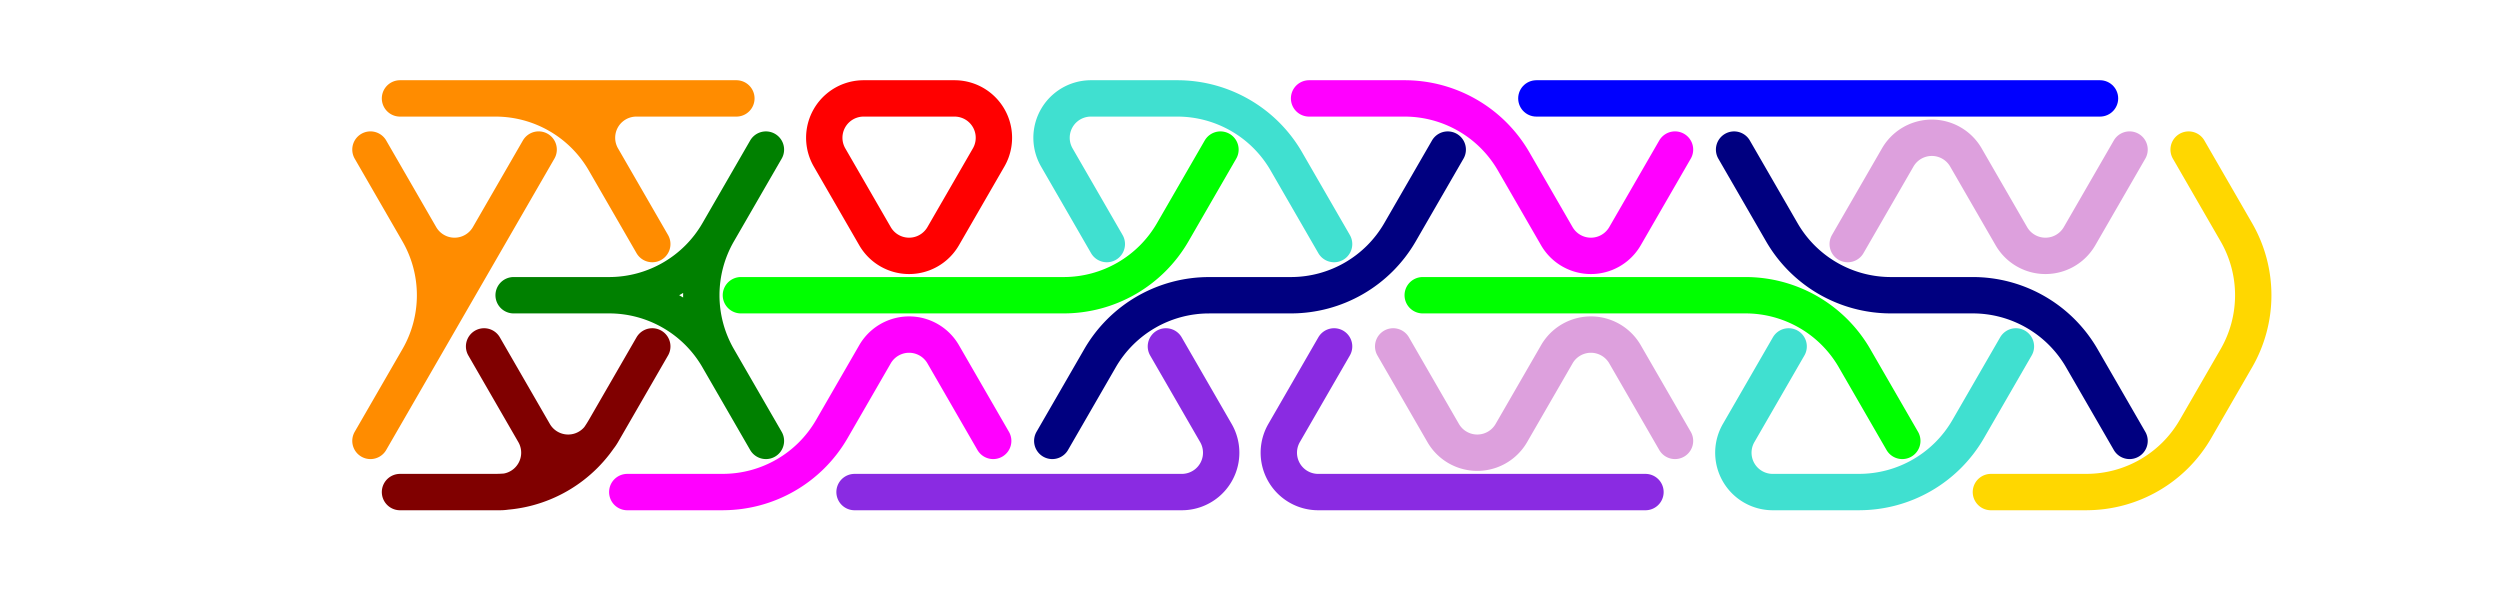 <?xml version="1.0" standalone="no"?>
<!-- Created by Polyform Puzzler (http://puzzler.sourceforge.net/) -->
<svg width="110.0" height="25.981" viewBox="0 0 110.0 25.981"
     xmlns="http://www.w3.org/2000/svg"
     xmlns:xlink="http://www.w3.org/1999/xlink">
<g>
<path stroke="gold" stroke-width="1.6" stroke-linecap="round"
      fill="none" d="M 87.600,21.651 l 4.200,0.000 M 96.600,18.879 a 5.543,5.543 0 0,1 -4.800,2.771 M 96.600,18.879 l 1.800,-3.118 M 98.400,10.219 a 5.543,5.543 0 0,1 0.000,5.543 M 98.400,10.219 l -2.100,-3.637">
<desc>C3</desc>
</path>
<path stroke="maroon" stroke-width="1.6" stroke-linecap="round"
      fill="none" d="M 17.600,21.651 l 4.400,0.000 M 23.500,19.053 a 1.732,1.732 0 0,1 -1.500,2.598 M 23.500,19.053 l -2.200,-3.811 M 26.500,19.053 a 1.732,1.732 0 0,1 -3.000,0.000 M 26.500,19.053 l 2.200,-3.811 M 26.600,18.879 a 5.543,5.543 0 0,1 -4.800,2.771">
<desc>E3</desc>
</path>
<path stroke="blue" stroke-width="1.6" stroke-linecap="round"
      fill="none" d="M 67.600,4.330 l 7.400,0.000 M 75.000,4.330 l 10.000,0.000 M 85.000,4.330 l 7.400,0.000">
<desc>I3</desc>
</path>
<path stroke="blueviolet" stroke-width="1.6" stroke-linecap="round"
      fill="none" d="M 37.600,21.651 l 7.400,0.000 M 45.000,21.651 l 7.000,0.000 M 53.500,19.053 a 1.732,1.732 0 0,1 -1.500,2.598 M 53.500,19.053 l -2.200,-3.811">
<desc>J3</desc>
</path>
<path stroke="lime" stroke-width="1.6" stroke-linecap="round"
      fill="none" d="M 32.600,12.990 l 7.400,0.000 M 40.000,12.990 l 6.800,0.000 M 51.600,10.219 a 5.543,5.543 0 0,1 -4.800,2.771 M 51.600,10.219 l 2.100,-3.637">
<desc>L3</desc>
</path>
<path stroke="red" stroke-width="1.6" stroke-linecap="round"
      fill="none" d="M 36.500,6.928 a 1.732,1.732 0 0,1 1.500,-2.598 M 38.000,4.330 l 4.000,0.000 M 38.500,10.392 l -2.000,-3.464 M 41.500,10.392 a 1.732,1.732 0 0,1 -3.000,0.000 M 41.500,10.392 l 2.000,-3.464 M 42.000,4.330 a 1.732,1.732 0 0,1 1.500,2.598">
<desc>O3</desc>
</path>
<path stroke="magenta" stroke-width="1.6" stroke-linecap="round"
      fill="none" d="M 27.600,21.651 l 4.200,0.000 M 36.600,18.879 a 5.543,5.543 0 0,1 -4.800,2.771 M 36.600,18.879 l 1.900,-3.291 M 38.500,15.588 a 1.732,1.732 0 0,1 3.000,0.000 M 43.700,19.399 l -2.200,-3.811">
<desc>P3</desc>
</path>
<path stroke="navy" stroke-width="1.6" stroke-linecap="round"
      fill="none" d="M 78.400,10.219 l -2.100,-3.637 M 83.200,12.990 a 5.543,5.543 0 0,1 -4.800,-2.771 M 83.200,12.990 l 3.600,0.000 M 86.800,12.990 a 5.543,5.543 0 0,1 4.800,2.771 M 93.700,19.399 l -2.100,-3.637">
<desc>S3</desc>
</path>
<path stroke="darkorange" stroke-width="1.6" stroke-linecap="round"
      fill="none" d="M 16.300,19.399 l 3.700,-6.409 M 18.400,10.219 a 5.543,5.543 0 0,1 0.000,5.543 M 18.500,10.392 l -2.200,-3.811 M 20.000,12.990 l 3.700,-6.409 M 21.500,10.392 a 1.732,1.732 0 0,1 -3.000,0.000">
<desc>T3</desc>
</path>
<path stroke="turquoise" stroke-width="1.6" stroke-linecap="round"
      fill="none" d="M 46.500,6.928 a 1.732,1.732 0 0,1 1.500,-2.598 M 48.000,4.330 l 3.800,0.000 M 48.700,10.739 l -2.200,-3.811 M 51.800,4.330 a 5.543,5.543 0 0,1 4.800,2.771 M 58.700,10.739 l -2.100,-3.637">
<desc>U3</desc>
</path>
<path stroke="green" stroke-width="1.6" stroke-linecap="round"
      fill="none" d="M 22.600,12.990 l 4.200,0.000 M 26.800,12.990 a 5.543,5.543 0 0,1 4.800,2.771 M 31.600,10.219 a 5.543,5.543 0 0,1 -4.800,2.771 M 31.600,10.219 l 2.100,-3.637 M 31.600,15.762 a 5.543,5.543 0 0,1 0.000,-5.543 M 33.700,19.399 l -2.100,-3.637">
<desc>Y3</desc>
</path>
<path stroke="plum" stroke-width="1.6" stroke-linecap="round"
      fill="none" d="M 63.500,19.053 l -2.200,-3.811 M 66.500,19.053 a 1.732,1.732 0 0,1 -3.000,0.000 M 66.500,19.053 l 2.000,-3.464 M 68.500,15.588 a 1.732,1.732 0 0,1 3.000,0.000 M 73.700,19.399 l -2.200,-3.811">
<desc>Z3</desc>
</path>
<path stroke="blueviolet" stroke-width="1.6" stroke-linecap="round"
      fill="none" d="M 56.500,19.053 l 2.200,-3.811 M 58.000,21.651 a 1.732,1.732 0 0,1 -1.500,-2.598 M 58.000,21.651 l 7.000,0.000 M 65.000,21.651 l 7.400,0.000">
<desc>j3</desc>
</path>
<path stroke="lime" stroke-width="1.6" stroke-linecap="round"
      fill="none" d="M 62.600,12.990 l 7.400,0.000 M 70.000,12.990 l 6.800,0.000 M 76.800,12.990 a 5.543,5.543 0 0,1 4.800,2.771 M 83.700,19.399 l -2.100,-3.637">
<desc>l3</desc>
</path>
<path stroke="magenta" stroke-width="1.6" stroke-linecap="round"
      fill="none" d="M 57.600,4.330 l 4.200,0.000 M 61.800,4.330 a 5.543,5.543 0 0,1 4.800,2.771 M 68.500,10.392 l -1.900,-3.291 M 71.500,10.392 a 1.732,1.732 0 0,1 -3.000,0.000 M 71.500,10.392 l 2.200,-3.811">
<desc>p3</desc>
</path>
<path stroke="navy" stroke-width="1.6" stroke-linecap="round"
      fill="none" d="M 46.300,19.399 l 2.100,-3.637 M 48.400,15.762 a 5.543,5.543 0 0,1 4.800,-2.771 M 53.200,12.990 l 3.600,0.000 M 61.600,10.219 a 5.543,5.543 0 0,1 -4.800,2.771 M 61.600,10.219 l 2.100,-3.637">
<desc>s3</desc>
</path>
<path stroke="darkorange" stroke-width="1.6" stroke-linecap="round"
      fill="none" d="M 17.600,4.330 l 7.400,0.000 M 21.800,4.330 a 5.543,5.543 0 0,1 4.800,2.771 M 25.000,4.330 l 7.400,0.000 M 26.500,6.928 a 1.732,1.732 0 0,1 1.500,-2.598 M 28.700,10.739 l -2.200,-3.811">
<desc>t3</desc>
</path>
<path stroke="turquoise" stroke-width="1.6" stroke-linecap="round"
      fill="none" d="M 76.500,19.053 l 2.200,-3.811 M 78.000,21.651 a 1.732,1.732 0 0,1 -1.500,-2.598 M 78.000,21.651 l 3.800,0.000 M 86.600,18.879 a 5.543,5.543 0 0,1 -4.800,2.771 M 86.600,18.879 l 2.100,-3.637">
<desc>u3</desc>
</path>
<path stroke="plum" stroke-width="1.6" stroke-linecap="round"
      fill="none" d="M 81.300,10.739 l 2.200,-3.811 M 83.500,6.928 a 1.732,1.732 0 0,1 3.000,0.000 M 88.500,10.392 l -2.000,-3.464 M 91.500,10.392 a 1.732,1.732 0 0,1 -3.000,0.000 M 91.500,10.392 l 2.200,-3.811">
<desc>z3</desc>
</path>
</g>
</svg>
